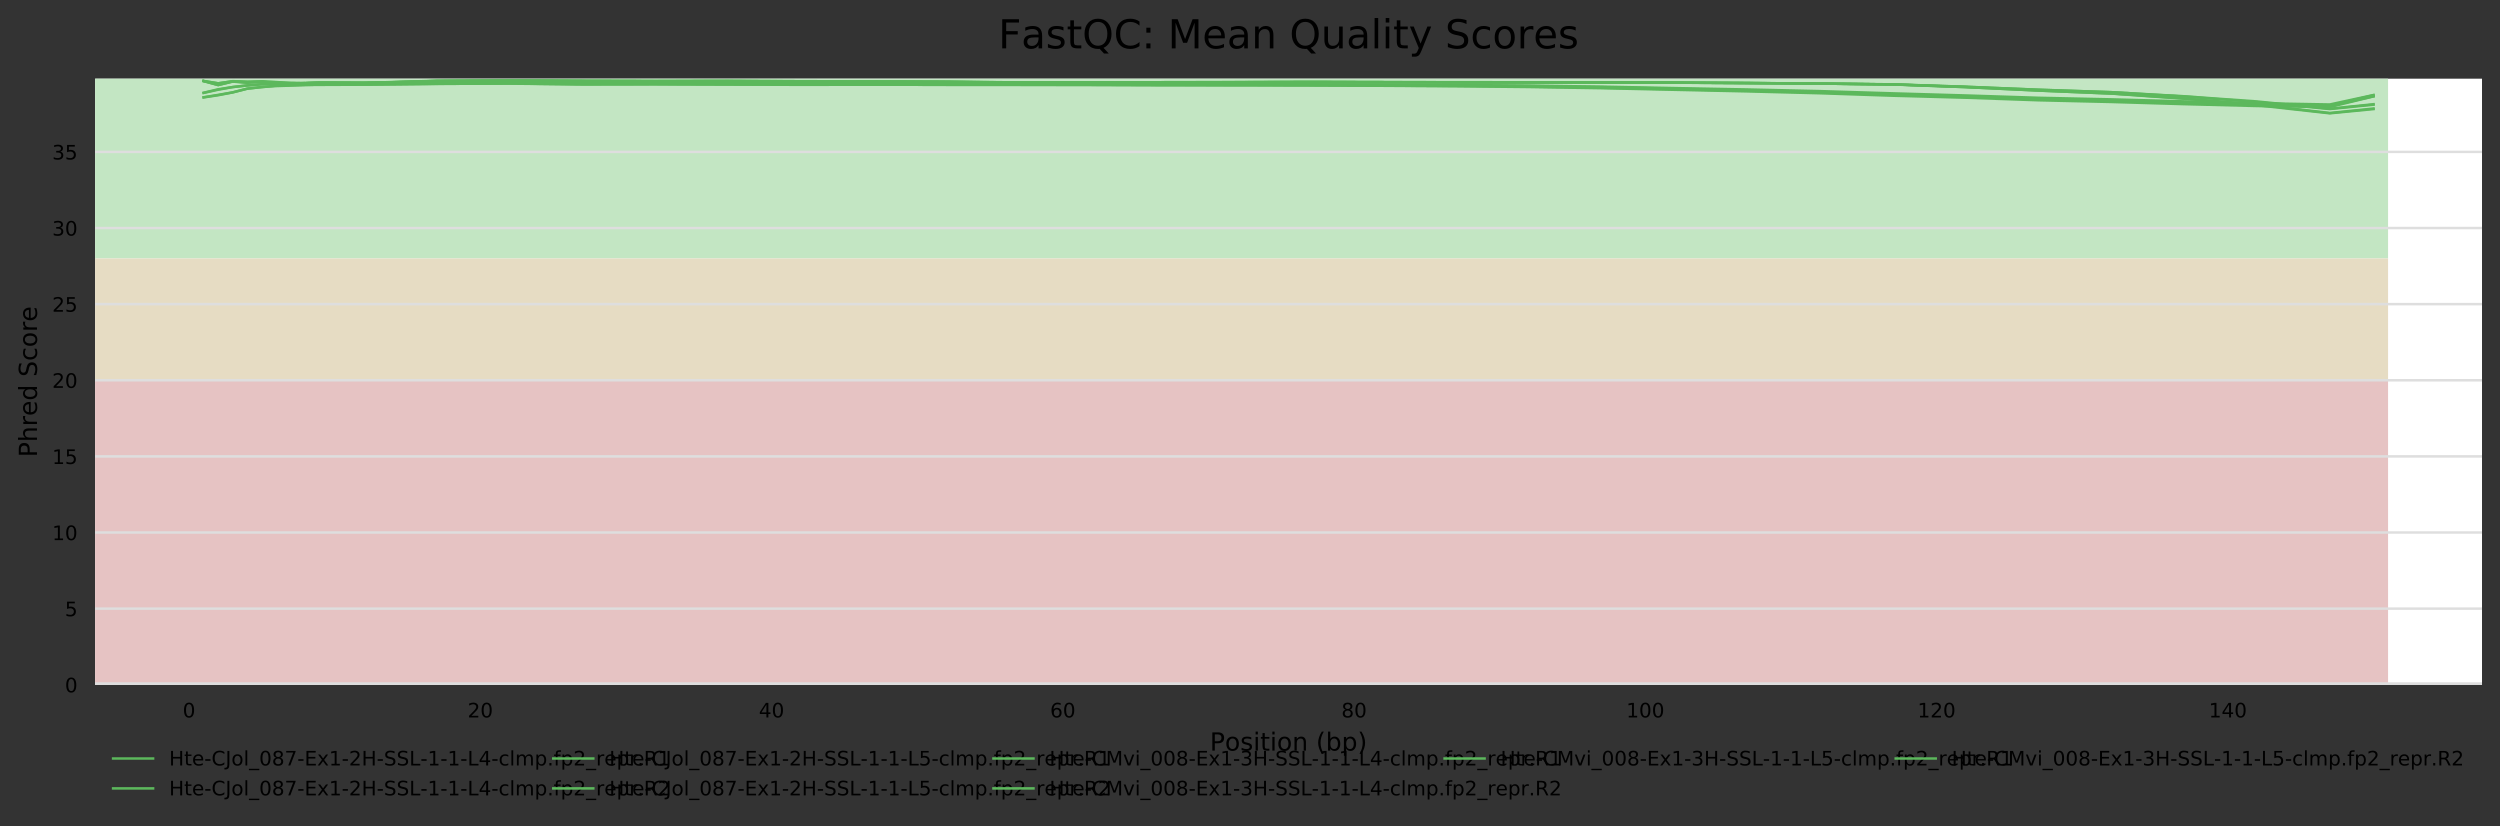 <?xml version="1.0" encoding="utf-8" standalone="no"?>
<!DOCTYPE svg PUBLIC "-//W3C//DTD SVG 1.1//EN"
  "http://www.w3.org/Graphics/SVG/1.1/DTD/svg11.dtd">
<!-- Created with matplotlib (https://matplotlib.org/) -->
<svg height="330.542pt" version="1.1" viewBox="0 0 1000.318 330.542" width="1000.318pt" xmlns="http://www.w3.org/2000/svg" xmlns:xlink="http://www.w3.org/1999/xlink">
 <rect x="0" y="0" width="1000.318" height="330.542" fill="#333333" stroke="none"/>
 <defs>
  <style type="text/css">
*{stroke-linecap:butt;stroke-linejoin:round;}
  </style>
 </defs>
 <g id="figure_1">
  <g id="axes_1">
   <g id="patch_1">
    <path d="M 38.058 273.99 
L 993.118 273.99 
L 993.118 31.483 
L 38.058 31.483 
z
" style="fill:#ffffff;"/>
   </g>
   <g id="patch_2">
    <path clip-path="url(#p7a3bfcf6a9)" d="M 38.058 103.421 
L 955.533 103.421 
L 955.533 -335.186 
L 38.058 -335.186 
z
" style="fill:#c3e6c3;"/>
   </g>
   <g id="patch_3">
    <path clip-path="url(#p7a3bfcf6a9)" d="M 38.058 152.155 
L 955.533 152.155 
L 955.533 103.421 
L 38.058 103.421 
z
" style="fill:#e6dcc3;"/>
   </g>
   <g id="patch_4">
    <path clip-path="url(#p7a3bfcf6a9)" d="M 38.058 273.99 
L 955.533 273.99 
L 955.533 152.155 
L 38.058 152.155 
z
" style="fill:#e6c3c3;"/>
   </g>
   <g id="matplotlib.axis_1">
    <g id="xtick_1">
     <g id="text_1">
      <!-- 0 -->
      <defs>
       <path d="M 31.781 66.406 
Q 24.172 66.406 20.328 58.906 
Q 16.5 51.422 16.5 36.375 
Q 16.5 21.391 20.328 13.891 
Q 24.172 6.391 31.781 6.391 
Q 39.453 6.391 43.281 13.891 
Q 47.125 21.391 47.125 36.375 
Q 47.125 51.422 43.281 58.906 
Q 39.453 66.406 31.781 66.406 
z
M 31.781 74.219 
Q 44.047 74.219 50.516 64.516 
Q 56.984 54.828 56.984 36.375 
Q 56.984 17.969 50.516 8.266 
Q 44.047 -1.422 31.781 -1.422 
Q 19.531 -1.422 13.062 8.266 
Q 6.594 17.969 6.594 36.375 
Q 6.594 54.828 13.062 64.516 
Q 19.531 74.219 31.781 74.219 
z
" id="DejaVuSans-48"/>
      </defs>
      <g transform="translate(73.098 287.069)scale(0.08 -0.08)">
       <use xlink:href="#DejaVuSans-48"/>
      </g>
     </g>
    </g>
    <g id="xtick_2">
     <g id="text_2">
      <!-- 20 -->
      <defs>
       <path d="M 19.188 8.297 
L 53.609 8.297 
L 53.609 0 
L 7.328 0 
L 7.328 8.297 
Q 12.938 14.109 22.625 23.891 
Q 32.328 33.688 34.812 36.531 
Q 39.547 41.844 41.422 45.531 
Q 43.312 49.219 43.312 52.781 
Q 43.312 58.594 39.234 62.25 
Q 35.156 65.922 28.609 65.922 
Q 23.969 65.922 18.812 64.312 
Q 13.672 62.703 7.812 59.422 
L 7.812 69.391 
Q 13.766 71.781 18.938 73 
Q 24.125 74.219 28.422 74.219 
Q 39.75 74.219 46.484 68.547 
Q 53.219 62.891 53.219 53.422 
Q 53.219 48.922 51.531 44.891 
Q 49.859 40.875 45.406 35.406 
Q 44.188 33.984 37.641 27.219 
Q 31.109 20.453 19.188 8.297 
z
" id="DejaVuSans-50"/>
      </defs>
      <g transform="translate(187.095 287.069)scale(0.08 -0.08)">
       <use xlink:href="#DejaVuSans-50"/>
       <use x="63.623" xlink:href="#DejaVuSans-48"/>
      </g>
     </g>
    </g>
    <g id="xtick_3">
     <g id="text_3">
      <!-- 40 -->
      <defs>
       <path d="M 37.797 64.312 
L 12.891 25.391 
L 37.797 25.391 
z
M 35.203 72.906 
L 47.609 72.906 
L 47.609 25.391 
L 58.016 25.391 
L 58.016 17.188 
L 47.609 17.188 
L 47.609 0 
L 37.797 0 
L 37.797 17.188 
L 4.891 17.188 
L 4.891 26.703 
z
" id="DejaVuSans-52"/>
      </defs>
      <g transform="translate(303.636 287.069)scale(0.08 -0.08)">
       <use xlink:href="#DejaVuSans-52"/>
       <use x="63.623" xlink:href="#DejaVuSans-48"/>
      </g>
     </g>
    </g>
    <g id="xtick_4">
     <g id="text_4">
      <!-- 60 -->
      <defs>
       <path d="M 33.016 40.375 
Q 26.375 40.375 22.484 35.828 
Q 18.609 31.297 18.609 23.391 
Q 18.609 15.531 22.484 10.953 
Q 26.375 6.391 33.016 6.391 
Q 39.656 6.391 43.531 10.953 
Q 47.406 15.531 47.406 23.391 
Q 47.406 31.297 43.531 35.828 
Q 39.656 40.375 33.016 40.375 
z
M 52.594 71.297 
L 52.594 62.312 
Q 48.875 64.062 45.094 64.984 
Q 41.312 65.922 37.594 65.922 
Q 27.828 65.922 22.672 59.328 
Q 17.531 52.734 16.797 39.406 
Q 19.672 43.656 24.016 45.922 
Q 28.375 48.188 33.594 48.188 
Q 44.578 48.188 50.953 41.516 
Q 57.328 34.859 57.328 23.391 
Q 57.328 12.156 50.688 5.359 
Q 44.047 -1.422 33.016 -1.422 
Q 20.359 -1.422 13.672 8.266 
Q 6.984 17.969 6.984 36.375 
Q 6.984 53.656 15.188 63.938 
Q 23.391 74.219 37.203 74.219 
Q 40.922 74.219 44.703 73.484 
Q 48.484 72.75 52.594 71.297 
z
" id="DejaVuSans-54"/>
      </defs>
      <g transform="translate(420.178 287.069)scale(0.08 -0.08)">
       <use xlink:href="#DejaVuSans-54"/>
       <use x="63.623" xlink:href="#DejaVuSans-48"/>
      </g>
     </g>
    </g>
    <g id="xtick_5">
     <g id="text_5">
      <!-- 80 -->
      <defs>
       <path d="M 31.781 34.625 
Q 24.75 34.625 20.719 30.859 
Q 16.703 27.094 16.703 20.516 
Q 16.703 13.922 20.719 10.156 
Q 24.75 6.391 31.781 6.391 
Q 38.812 6.391 42.859 10.172 
Q 46.922 13.969 46.922 20.516 
Q 46.922 27.094 42.891 30.859 
Q 38.875 34.625 31.781 34.625 
z
M 21.922 38.812 
Q 15.578 40.375 12.031 44.719 
Q 8.5 49.078 8.5 55.328 
Q 8.5 64.062 14.719 69.141 
Q 20.953 74.219 31.781 74.219 
Q 42.672 74.219 48.875 69.141 
Q 55.078 64.062 55.078 55.328 
Q 55.078 49.078 51.531 44.719 
Q 48 40.375 41.703 38.812 
Q 48.828 37.156 52.797 32.312 
Q 56.781 27.484 56.781 20.516 
Q 56.781 9.906 50.312 4.234 
Q 43.844 -1.422 31.781 -1.422 
Q 19.734 -1.422 13.25 4.234 
Q 6.781 9.906 6.781 20.516 
Q 6.781 27.484 10.781 32.312 
Q 14.797 37.156 21.922 38.812 
z
M 18.312 54.391 
Q 18.312 48.734 21.844 45.562 
Q 25.391 42.391 31.781 42.391 
Q 38.141 42.391 41.719 45.562 
Q 45.312 48.734 45.312 54.391 
Q 45.312 60.062 41.719 63.234 
Q 38.141 66.406 31.781 66.406 
Q 25.391 66.406 21.844 63.234 
Q 18.312 60.062 18.312 54.391 
z
" id="DejaVuSans-56"/>
      </defs>
      <g transform="translate(536.72 287.069)scale(0.08 -0.08)">
       <use xlink:href="#DejaVuSans-56"/>
       <use x="63.623" xlink:href="#DejaVuSans-48"/>
      </g>
     </g>
    </g>
    <g id="xtick_6">
     <g id="text_6">
      <!-- 100 -->
      <defs>
       <path d="M 12.406 8.297 
L 28.516 8.297 
L 28.516 63.922 
L 10.984 60.406 
L 10.984 69.391 
L 28.422 72.906 
L 38.281 72.906 
L 38.281 8.297 
L 54.391 8.297 
L 54.391 0 
L 12.406 0 
z
" id="DejaVuSans-49"/>
      </defs>
      <g transform="translate(650.717 287.069)scale(0.08 -0.08)">
       <use xlink:href="#DejaVuSans-49"/>
       <use x="63.623" xlink:href="#DejaVuSans-48"/>
       <use x="127.246" xlink:href="#DejaVuSans-48"/>
      </g>
     </g>
    </g>
    <g id="xtick_7">
     <g id="text_7">
      <!-- 120 -->
      <g transform="translate(767.259 287.069)scale(0.08 -0.08)">
       <use xlink:href="#DejaVuSans-49"/>
       <use x="63.623" xlink:href="#DejaVuSans-50"/>
       <use x="127.246" xlink:href="#DejaVuSans-48"/>
      </g>
     </g>
    </g>
    <g id="xtick_8">
     <g id="text_8">
      <!-- 140 -->
      <g transform="translate(883.8 287.069)scale(0.08 -0.08)">
       <use xlink:href="#DejaVuSans-49"/>
       <use x="63.623" xlink:href="#DejaVuSans-52"/>
       <use x="127.246" xlink:href="#DejaVuSans-48"/>
      </g>
     </g>
    </g>
    <g id="text_9">
     <!-- Position (bp) -->
     <defs>
      <path d="M 19.672 64.797 
L 19.672 37.406 
L 32.078 37.406 
Q 38.969 37.406 42.719 40.969 
Q 46.484 44.531 46.484 51.125 
Q 46.484 57.672 42.719 61.234 
Q 38.969 64.797 32.078 64.797 
z
M 9.812 72.906 
L 32.078 72.906 
Q 44.344 72.906 50.609 67.359 
Q 56.891 61.812 56.891 51.125 
Q 56.891 40.328 50.609 34.812 
Q 44.344 29.297 32.078 29.297 
L 19.672 29.297 
L 19.672 0 
L 9.812 0 
z
" id="DejaVuSans-80"/>
      <path d="M 30.609 48.391 
Q 23.391 48.391 19.188 42.75 
Q 14.984 37.109 14.984 27.297 
Q 14.984 17.484 19.156 11.844 
Q 23.344 6.203 30.609 6.203 
Q 37.797 6.203 41.984 11.859 
Q 46.188 17.531 46.188 27.297 
Q 46.188 37.016 41.984 42.703 
Q 37.797 48.391 30.609 48.391 
z
M 30.609 56 
Q 42.328 56 49.016 48.375 
Q 55.719 40.766 55.719 27.297 
Q 55.719 13.875 49.016 6.219 
Q 42.328 -1.422 30.609 -1.422 
Q 18.844 -1.422 12.172 6.219 
Q 5.516 13.875 5.516 27.297 
Q 5.516 40.766 12.172 48.375 
Q 18.844 56 30.609 56 
z
" id="DejaVuSans-111"/>
      <path d="M 44.281 53.078 
L 44.281 44.578 
Q 40.484 46.531 36.375 47.5 
Q 32.281 48.484 27.875 48.484 
Q 21.188 48.484 17.844 46.438 
Q 14.5 44.391 14.5 40.281 
Q 14.5 37.156 16.891 35.375 
Q 19.281 33.594 26.516 31.984 
L 29.594 31.297 
Q 39.156 29.25 43.188 25.516 
Q 47.219 21.781 47.219 15.094 
Q 47.219 7.469 41.188 3.016 
Q 35.156 -1.422 24.609 -1.422 
Q 20.219 -1.422 15.453 -0.562 
Q 10.688 0.297 5.422 2 
L 5.422 11.281 
Q 10.406 8.688 15.234 7.391 
Q 20.062 6.109 24.812 6.109 
Q 31.156 6.109 34.562 8.281 
Q 37.984 10.453 37.984 14.406 
Q 37.984 18.062 35.516 20.016 
Q 33.062 21.969 24.703 23.781 
L 21.578 24.516 
Q 13.234 26.266 9.516 29.906 
Q 5.812 33.547 5.812 39.891 
Q 5.812 47.609 11.281 51.797 
Q 16.75 56 26.812 56 
Q 31.781 56 36.172 55.266 
Q 40.578 54.547 44.281 53.078 
z
" id="DejaVuSans-115"/>
      <path d="M 9.422 54.688 
L 18.406 54.688 
L 18.406 0 
L 9.422 0 
z
M 9.422 75.984 
L 18.406 75.984 
L 18.406 64.594 
L 9.422 64.594 
z
" id="DejaVuSans-105"/>
      <path d="M 18.312 70.219 
L 18.312 54.688 
L 36.812 54.688 
L 36.812 47.703 
L 18.312 47.703 
L 18.312 18.016 
Q 18.312 11.328 20.141 9.422 
Q 21.969 7.516 27.594 7.516 
L 36.812 7.516 
L 36.812 0 
L 27.594 0 
Q 17.188 0 13.234 3.875 
Q 9.281 7.766 9.281 18.016 
L 9.281 47.703 
L 2.688 47.703 
L 2.688 54.688 
L 9.281 54.688 
L 9.281 70.219 
z
" id="DejaVuSans-116"/>
      <path d="M 54.891 33.016 
L 54.891 0 
L 45.906 0 
L 45.906 32.719 
Q 45.906 40.484 42.875 44.328 
Q 39.844 48.188 33.797 48.188 
Q 26.516 48.188 22.312 43.547 
Q 18.109 38.922 18.109 30.906 
L 18.109 0 
L 9.078 0 
L 9.078 54.688 
L 18.109 54.688 
L 18.109 46.188 
Q 21.344 51.125 25.703 53.562 
Q 30.078 56 35.797 56 
Q 45.219 56 50.047 50.172 
Q 54.891 44.344 54.891 33.016 
z
" id="DejaVuSans-110"/>
      <path id="DejaVuSans-32"/>
      <path d="M 31 75.875 
Q 24.469 64.656 21.281 53.656 
Q 18.109 42.672 18.109 31.391 
Q 18.109 20.125 21.312 9.062 
Q 24.516 -2 31 -13.188 
L 23.188 -13.188 
Q 15.875 -1.703 12.234 9.375 
Q 8.594 20.453 8.594 31.391 
Q 8.594 42.281 12.203 53.312 
Q 15.828 64.359 23.188 75.875 
z
" id="DejaVuSans-40"/>
      <path d="M 48.688 27.297 
Q 48.688 37.203 44.609 42.844 
Q 40.531 48.484 33.406 48.484 
Q 26.266 48.484 22.188 42.844 
Q 18.109 37.203 18.109 27.297 
Q 18.109 17.391 22.188 11.75 
Q 26.266 6.109 33.406 6.109 
Q 40.531 6.109 44.609 11.75 
Q 48.688 17.391 48.688 27.297 
z
M 18.109 46.391 
Q 20.953 51.266 25.266 53.625 
Q 29.594 56 35.594 56 
Q 45.562 56 51.781 48.094 
Q 58.016 40.188 58.016 27.297 
Q 58.016 14.406 51.781 6.484 
Q 45.562 -1.422 35.594 -1.422 
Q 29.594 -1.422 25.266 0.953 
Q 20.953 3.328 18.109 8.203 
L 18.109 0 
L 9.078 0 
L 9.078 75.984 
L 18.109 75.984 
z
" id="DejaVuSans-98"/>
      <path d="M 18.109 8.203 
L 18.109 -20.797 
L 9.078 -20.797 
L 9.078 54.688 
L 18.109 54.688 
L 18.109 46.391 
Q 20.953 51.266 25.266 53.625 
Q 29.594 56 35.594 56 
Q 45.562 56 51.781 48.094 
Q 58.016 40.188 58.016 27.297 
Q 58.016 14.406 51.781 6.484 
Q 45.562 -1.422 35.594 -1.422 
Q 29.594 -1.422 25.266 0.953 
Q 20.953 3.328 18.109 8.203 
z
M 48.688 27.297 
Q 48.688 37.203 44.609 42.844 
Q 40.531 48.484 33.406 48.484 
Q 26.266 48.484 22.188 42.844 
Q 18.109 37.203 18.109 27.297 
Q 18.109 17.391 22.188 11.75 
Q 26.266 6.109 33.406 6.109 
Q 40.531 6.109 44.609 11.75 
Q 48.688 17.391 48.688 27.297 
z
" id="DejaVuSans-112"/>
      <path d="M 8.016 75.875 
L 15.828 75.875 
Q 23.141 64.359 26.781 53.312 
Q 30.422 42.281 30.422 31.391 
Q 30.422 20.453 26.781 9.375 
Q 23.141 -1.703 15.828 -13.188 
L 8.016 -13.188 
Q 14.5 -2 17.703 9.062 
Q 20.906 20.125 20.906 31.391 
Q 20.906 42.672 17.703 53.656 
Q 14.5 64.656 8.016 75.875 
z
" id="DejaVuSans-41"/>
     </defs>
     <g transform="translate(484.106 300.331)scale(0.1 -0.1)">
      <use xlink:href="#DejaVuSans-80"/>
      <use x="60.256" xlink:href="#DejaVuSans-111"/>
      <use x="121.438" xlink:href="#DejaVuSans-115"/>
      <use x="173.537" xlink:href="#DejaVuSans-105"/>
      <use x="201.32" xlink:href="#DejaVuSans-116"/>
      <use x="240.529" xlink:href="#DejaVuSans-105"/>
      <use x="268.312" xlink:href="#DejaVuSans-111"/>
      <use x="329.494" xlink:href="#DejaVuSans-110"/>
      <use x="392.873" xlink:href="#DejaVuSans-32"/>
      <use x="424.66" xlink:href="#DejaVuSans-40"/>
      <use x="463.674" xlink:href="#DejaVuSans-98"/>
      <use x="527.15" xlink:href="#DejaVuSans-112"/>
      <use x="590.627" xlink:href="#DejaVuSans-41"/>
     </g>
    </g>
   </g>
   <g id="matplotlib.axis_2">
    <g id="ytick_1">
     <g id="line2d_1">
      <path clip-path="url(#p7a3bfcf6a9)" d="M 38.058 273.99 
L 993.118 273.99 
" style="fill:none;stroke:#dedede;stroke-linecap:square;"/>
     </g>
     <g id="text_10">
      <!-- 0 -->
      <g transform="translate(25.968 277.029)scale(0.08 -0.08)">
       <use xlink:href="#DejaVuSans-48"/>
      </g>
     </g>
    </g>
    <g id="ytick_2">
     <g id="line2d_2">
      <path clip-path="url(#p7a3bfcf6a9)" d="M 38.058 243.531 
L 993.118 243.531 
" style="fill:none;stroke:#dedede;stroke-linecap:square;"/>
     </g>
     <g id="text_11">
      <!-- 5 -->
      <defs>
       <path d="M 10.797 72.906 
L 49.516 72.906 
L 49.516 64.594 
L 19.828 64.594 
L 19.828 46.734 
Q 21.969 47.469 24.109 47.828 
Q 26.266 48.188 28.422 48.188 
Q 40.625 48.188 47.75 41.5 
Q 54.891 34.812 54.891 23.391 
Q 54.891 11.625 47.562 5.094 
Q 40.234 -1.422 26.906 -1.422 
Q 22.312 -1.422 17.547 -0.641 
Q 12.797 0.141 7.719 1.703 
L 7.719 11.625 
Q 12.109 9.234 16.797 8.062 
Q 21.484 6.891 26.703 6.891 
Q 35.156 6.891 40.078 11.328 
Q 45.016 15.766 45.016 23.391 
Q 45.016 31 40.078 35.438 
Q 35.156 39.891 26.703 39.891 
Q 22.75 39.891 18.812 39.016 
Q 14.891 38.141 10.797 36.281 
z
" id="DejaVuSans-53"/>
      </defs>
      <g transform="translate(25.968 246.571)scale(0.08 -0.08)">
       <use xlink:href="#DejaVuSans-53"/>
      </g>
     </g>
    </g>
    <g id="ytick_3">
     <g id="line2d_3">
      <path clip-path="url(#p7a3bfcf6a9)" d="M 38.058 213.072 
L 993.118 213.072 
" style="fill:none;stroke:#dedede;stroke-linecap:square;"/>
     </g>
     <g id="text_12">
      <!-- 10 -->
      <g transform="translate(20.878 216.112)scale(0.08 -0.08)">
       <use xlink:href="#DejaVuSans-49"/>
       <use x="63.623" xlink:href="#DejaVuSans-48"/>
      </g>
     </g>
    </g>
    <g id="ytick_4">
     <g id="line2d_4">
      <path clip-path="url(#p7a3bfcf6a9)" d="M 38.058 182.614 
L 993.118 182.614 
" style="fill:none;stroke:#dedede;stroke-linecap:square;"/>
     </g>
     <g id="text_13">
      <!-- 15 -->
      <g transform="translate(20.878 185.653)scale(0.08 -0.08)">
       <use xlink:href="#DejaVuSans-49"/>
       <use x="63.623" xlink:href="#DejaVuSans-53"/>
      </g>
     </g>
    </g>
    <g id="ytick_5">
     <g id="line2d_5">
      <path clip-path="url(#p7a3bfcf6a9)" d="M 38.058 152.155 
L 993.118 152.155 
" style="fill:none;stroke:#dedede;stroke-linecap:square;"/>
     </g>
     <g id="text_14">
      <!-- 20 -->
      <g transform="translate(20.878 155.194)scale(0.08 -0.08)">
       <use xlink:href="#DejaVuSans-50"/>
       <use x="63.623" xlink:href="#DejaVuSans-48"/>
      </g>
     </g>
    </g>
    <g id="ytick_6">
     <g id="line2d_6">
      <path clip-path="url(#p7a3bfcf6a9)" d="M 38.058 121.696 
L 993.118 121.696 
" style="fill:none;stroke:#dedede;stroke-linecap:square;"/>
     </g>
     <g id="text_15">
      <!-- 25 -->
      <g transform="translate(20.878 124.735)scale(0.08 -0.08)">
       <use xlink:href="#DejaVuSans-50"/>
       <use x="63.623" xlink:href="#DejaVuSans-53"/>
      </g>
     </g>
    </g>
    <g id="ytick_7">
     <g id="line2d_7">
      <path clip-path="url(#p7a3bfcf6a9)" d="M 38.058 91.237 
L 993.118 91.237 
" style="fill:none;stroke:#dedede;stroke-linecap:square;"/>
     </g>
     <g id="text_16">
      <!-- 30 -->
      <defs>
       <path d="M 40.578 39.312 
Q 47.656 37.797 51.625 33 
Q 55.609 28.219 55.609 21.188 
Q 55.609 10.406 48.188 4.484 
Q 40.766 -1.422 27.094 -1.422 
Q 22.516 -1.422 17.656 -0.516 
Q 12.797 0.391 7.625 2.203 
L 7.625 11.719 
Q 11.719 9.328 16.594 8.109 
Q 21.484 6.891 26.812 6.891 
Q 36.078 6.891 40.938 10.547 
Q 45.797 14.203 45.797 21.188 
Q 45.797 27.641 41.281 31.266 
Q 36.766 34.906 28.719 34.906 
L 20.219 34.906 
L 20.219 43.016 
L 29.109 43.016 
Q 36.375 43.016 40.234 45.922 
Q 44.094 48.828 44.094 54.297 
Q 44.094 59.906 40.109 62.906 
Q 36.141 65.922 28.719 65.922 
Q 24.656 65.922 20.016 65.031 
Q 15.375 64.156 9.812 62.312 
L 9.812 71.094 
Q 15.438 72.656 20.344 73.438 
Q 25.25 74.219 29.594 74.219 
Q 40.828 74.219 47.359 69.109 
Q 53.906 64.016 53.906 55.328 
Q 53.906 49.266 50.438 45.094 
Q 46.969 40.922 40.578 39.312 
z
" id="DejaVuSans-51"/>
      </defs>
      <g transform="translate(20.878 94.276)scale(0.08 -0.08)">
       <use xlink:href="#DejaVuSans-51"/>
       <use x="63.623" xlink:href="#DejaVuSans-48"/>
      </g>
     </g>
    </g>
    <g id="ytick_8">
     <g id="line2d_8">
      <path clip-path="url(#p7a3bfcf6a9)" d="M 38.058 60.778 
L 993.118 60.778 
" style="fill:none;stroke:#dedede;stroke-linecap:square;"/>
     </g>
     <g id="text_17">
      <!-- 35 -->
      <g transform="translate(20.878 63.818)scale(0.08 -0.08)">
       <use xlink:href="#DejaVuSans-51"/>
       <use x="63.623" xlink:href="#DejaVuSans-53"/>
      </g>
     </g>
    </g>
    <g id="text_18">
     <!-- Phred Score -->
     <defs>
      <path d="M 54.891 33.016 
L 54.891 0 
L 45.906 0 
L 45.906 32.719 
Q 45.906 40.484 42.875 44.328 
Q 39.844 48.188 33.797 48.188 
Q 26.516 48.188 22.312 43.547 
Q 18.109 38.922 18.109 30.906 
L 18.109 0 
L 9.078 0 
L 9.078 75.984 
L 18.109 75.984 
L 18.109 46.188 
Q 21.344 51.125 25.703 53.562 
Q 30.078 56 35.797 56 
Q 45.219 56 50.047 50.172 
Q 54.891 44.344 54.891 33.016 
z
" id="DejaVuSans-104"/>
      <path d="M 41.109 46.297 
Q 39.594 47.172 37.812 47.578 
Q 36.031 48 33.891 48 
Q 26.266 48 22.188 43.047 
Q 18.109 38.094 18.109 28.812 
L 18.109 0 
L 9.078 0 
L 9.078 54.688 
L 18.109 54.688 
L 18.109 46.188 
Q 20.953 51.172 25.484 53.578 
Q 30.031 56 36.531 56 
Q 37.453 56 38.578 55.875 
Q 39.703 55.766 41.062 55.516 
z
" id="DejaVuSans-114"/>
      <path d="M 56.203 29.594 
L 56.203 25.203 
L 14.891 25.203 
Q 15.484 15.922 20.484 11.062 
Q 25.484 6.203 34.422 6.203 
Q 39.594 6.203 44.453 7.469 
Q 49.312 8.734 54.109 11.281 
L 54.109 2.781 
Q 49.266 0.734 44.188 -0.344 
Q 39.109 -1.422 33.891 -1.422 
Q 20.797 -1.422 13.156 6.188 
Q 5.516 13.812 5.516 26.812 
Q 5.516 40.234 12.766 48.109 
Q 20.016 56 32.328 56 
Q 43.359 56 49.781 48.891 
Q 56.203 41.797 56.203 29.594 
z
M 47.219 32.234 
Q 47.125 39.594 43.094 43.984 
Q 39.062 48.391 32.422 48.391 
Q 24.906 48.391 20.391 44.141 
Q 15.875 39.891 15.188 32.172 
z
" id="DejaVuSans-101"/>
      <path d="M 45.406 46.391 
L 45.406 75.984 
L 54.391 75.984 
L 54.391 0 
L 45.406 0 
L 45.406 8.203 
Q 42.578 3.328 38.25 0.953 
Q 33.938 -1.422 27.875 -1.422 
Q 17.969 -1.422 11.734 6.484 
Q 5.516 14.406 5.516 27.297 
Q 5.516 40.188 11.734 48.094 
Q 17.969 56 27.875 56 
Q 33.938 56 38.25 53.625 
Q 42.578 51.266 45.406 46.391 
z
M 14.797 27.297 
Q 14.797 17.391 18.875 11.75 
Q 22.953 6.109 30.078 6.109 
Q 37.203 6.109 41.297 11.75 
Q 45.406 17.391 45.406 27.297 
Q 45.406 37.203 41.297 42.844 
Q 37.203 48.484 30.078 48.484 
Q 22.953 48.484 18.875 42.844 
Q 14.797 37.203 14.797 27.297 
z
" id="DejaVuSans-100"/>
      <path d="M 53.516 70.516 
L 53.516 60.891 
Q 47.906 63.578 42.922 64.891 
Q 37.938 66.219 33.297 66.219 
Q 25.25 66.219 20.875 63.094 
Q 16.5 59.969 16.5 54.203 
Q 16.5 49.359 19.406 46.891 
Q 22.312 44.438 30.422 42.922 
L 36.375 41.703 
Q 47.406 39.594 52.656 34.297 
Q 57.906 29 57.906 20.125 
Q 57.906 9.516 50.797 4.047 
Q 43.703 -1.422 29.984 -1.422 
Q 24.812 -1.422 18.969 -0.25 
Q 13.141 0.922 6.891 3.219 
L 6.891 13.375 
Q 12.891 10.016 18.656 8.297 
Q 24.422 6.594 29.984 6.594 
Q 38.422 6.594 43.016 9.906 
Q 47.609 13.234 47.609 19.391 
Q 47.609 24.75 44.312 27.781 
Q 41.016 30.812 33.5 32.328 
L 27.484 33.5 
Q 16.453 35.688 11.516 40.375 
Q 6.594 45.062 6.594 53.422 
Q 6.594 63.094 13.406 68.656 
Q 20.219 74.219 32.172 74.219 
Q 37.312 74.219 42.625 73.281 
Q 47.953 72.359 53.516 70.516 
z
" id="DejaVuSans-83"/>
      <path d="M 48.781 52.594 
L 48.781 44.188 
Q 44.969 46.297 41.141 47.344 
Q 37.312 48.391 33.406 48.391 
Q 24.656 48.391 19.812 42.844 
Q 14.984 37.312 14.984 27.297 
Q 14.984 17.281 19.812 11.734 
Q 24.656 6.203 33.406 6.203 
Q 37.312 6.203 41.141 7.25 
Q 44.969 8.297 48.781 10.406 
L 48.781 2.094 
Q 45.016 0.344 40.984 -0.531 
Q 36.969 -1.422 32.422 -1.422 
Q 20.062 -1.422 12.781 6.344 
Q 5.516 14.109 5.516 27.297 
Q 5.516 40.672 12.859 48.328 
Q 20.219 56 33.016 56 
Q 37.156 56 41.109 55.141 
Q 45.062 54.297 48.781 52.594 
z
" id="DejaVuSans-99"/>
     </defs>
     <g transform="translate(14.798 182.927)rotate(-90)scale(0.1 -0.1)">
      <use xlink:href="#DejaVuSans-80"/>
      <use x="60.303" xlink:href="#DejaVuSans-104"/>
      <use x="123.682" xlink:href="#DejaVuSans-114"/>
      <use x="164.764" xlink:href="#DejaVuSans-101"/>
      <use x="226.287" xlink:href="#DejaVuSans-100"/>
      <use x="289.764" xlink:href="#DejaVuSans-32"/>
      <use x="321.551" xlink:href="#DejaVuSans-83"/>
      <use x="385.027" xlink:href="#DejaVuSans-99"/>
      <use x="440.008" xlink:href="#DejaVuSans-111"/>
      <use x="501.189" xlink:href="#DejaVuSans-114"/>
      <use x="542.271" xlink:href="#DejaVuSans-101"/>
     </g>
    </g>
   </g>
   <g id="line2d_9">
    <path clip-path="url(#p7a3bfcf6a9)" d="M 81.47 32.462 
L 87.297 34.052 
L 93.124 32.585 
L 98.951 32.995 
L 104.778 32.553 
L 110.605 32.822 
L 116.432 33.231 
L 122.26 33.3 
L 128.087 33.145 
L 145.568 33.221 
L 174.703 32.389 
L 203.839 32.229 
L 232.974 32.387 
L 262.11 32.5 
L 291.245 32.442 
L 320.381 32.614 
L 349.516 32.622 
L 378.652 32.767 
L 407.787 33.048 
L 436.922 33.01 
L 466.058 32.891 
L 495.193 32.842 
L 524.329 32.775 
L 553.464 32.844 
L 582.6 32.881 
L 611.735 32.913 
L 640.871 32.948 
L 670.006 33.036 
L 699.141 33.209 
L 728.277 33.435 
L 757.412 33.741 
L 786.548 34.702 
L 815.683 35.886 
L 844.819 36.884 
L 873.954 38.61 
L 903.09 40.851 
L 932.225 43.631 
L 949.706 41.889 
" style="fill:none;stroke:#5cb85c;stroke-linecap:square;"/>
   </g>
   <g id="line2d_10">
    <path clip-path="url(#p7a3bfcf6a9)" d="M 81.47 38.914 
L 87.297 37.964 
L 93.124 36.949 
L 98.951 35.462 
L 104.778 34.853 
L 110.605 34.249 
L 116.432 34.123 
L 122.26 33.999 
L 128.087 33.857 
L 145.568 33.871 
L 174.703 33.568 
L 203.839 33.402 
L 232.974 33.771 
L 262.11 33.724 
L 291.245 33.806 
L 320.381 33.879 
L 349.516 33.869 
L 378.652 33.951 
L 407.787 33.976 
L 436.922 34.031 
L 466.058 34.13 
L 495.193 34.144 
L 524.329 34.219 
L 553.464 34.324 
L 582.6 34.504 
L 611.735 34.818 
L 640.871 35.287 
L 670.006 35.93 
L 699.141 36.567 
L 728.277 37.315 
L 757.412 38.302 
L 786.548 39.1 
L 815.683 40.126 
L 844.819 40.803 
L 873.954 41.674 
L 903.09 42.421 
L 932.225 42.824 
L 949.706 38.575 
" style="fill:none;stroke:#5cb85c;stroke-linecap:square;"/>
   </g>
   <g id="line2d_11">
    <path clip-path="url(#p7a3bfcf6a9)" d="M 81.47 32.427 
L 87.297 34.02 
L 93.124 32.646 
L 98.951 33.134 
L 104.778 32.693 
L 110.605 32.922 
L 116.432 33.22 
L 122.26 33.3 
L 128.087 33.19 
L 145.568 33.291 
L 174.703 32.482 
L 203.839 32.319 
L 232.974 32.484 
L 262.11 32.596 
L 291.245 32.51 
L 320.381 32.64 
L 349.516 32.708 
L 378.652 32.82 
L 407.787 33.07 
L 436.922 33.064 
L 466.058 32.964 
L 495.193 32.879 
L 524.329 32.818 
L 553.464 32.87 
L 582.6 32.975 
L 611.735 32.985 
L 640.871 33.033 
L 670.006 33.062 
L 699.141 33.235 
L 728.277 33.436 
L 757.412 33.784 
L 786.548 34.726 
L 815.683 35.922 
L 844.819 36.879 
L 873.954 38.523 
L 903.09 40.595 
L 932.225 43.496 
L 949.706 41.686 
" style="fill:none;stroke:#5cb85c;stroke-linecap:square;"/>
   </g>
   <g id="line2d_12">
    <path clip-path="url(#p7a3bfcf6a9)" d="M 81.47 38.987 
L 87.297 38.108 
L 93.124 36.98 
L 98.951 35.493 
L 104.778 34.822 
L 110.605 34.437 
L 116.432 34.241 
L 122.26 33.998 
L 128.087 33.959 
L 145.568 33.884 
L 174.703 33.553 
L 203.839 33.46 
L 232.974 33.775 
L 262.11 33.734 
L 291.245 33.835 
L 320.381 33.94 
L 349.516 33.898 
L 378.652 33.94 
L 407.787 33.947 
L 436.922 33.945 
L 466.058 34.043 
L 495.193 34.093 
L 524.329 34.13 
L 553.464 34.277 
L 582.6 34.402 
L 611.735 34.663 
L 640.871 35.109 
L 670.006 35.711 
L 699.141 36.3 
L 728.277 37.008 
L 757.412 37.915 
L 786.548 38.793 
L 815.683 39.699 
L 844.819 40.309 
L 873.954 41.079 
L 903.09 41.816 
L 932.225 42.245 
L 949.706 38.091 
" style="fill:none;stroke:#5cb85c;stroke-linecap:square;"/>
   </g>
   <g id="line2d_13">
    <path clip-path="url(#p7a3bfcf6a9)" d="M 81.47 32.422 
L 87.297 33.353 
L 93.124 32.471 
L 98.951 32.664 
L 104.778 32.578 
L 110.605 33.387 
L 116.432 33.443 
L 122.26 33.276 
L 128.087 33.077 
L 145.568 33.162 
L 174.703 32.3 
L 203.839 32.143 
L 232.974 32.284 
L 262.11 32.35 
L 291.245 32.326 
L 320.381 32.482 
L 349.516 32.548 
L 378.652 32.67 
L 407.787 32.965 
L 436.922 32.978 
L 466.058 32.897 
L 495.193 32.879 
L 524.329 32.793 
L 553.464 32.871 
L 582.6 32.915 
L 611.735 32.939 
L 640.871 32.993 
L 670.006 33.073 
L 699.141 33.226 
L 728.277 33.446 
L 757.412 33.781 
L 786.548 34.854 
L 815.683 36.231 
L 844.819 37.458 
L 873.954 39.506 
L 903.09 42.129 
L 932.225 45.343 
L 949.706 43.646 
" style="fill:none;stroke:#5cb85c;stroke-linecap:square;"/>
   </g>
   <g id="line2d_14">
    <path clip-path="url(#p7a3bfcf6a9)" d="M 81.47 37.102 
L 87.297 35.722 
L 93.124 34.814 
L 98.951 34.175 
L 104.778 33.726 
L 110.605 33.42 
L 116.432 33.239 
L 122.26 33.255 
L 128.087 33.042 
L 145.568 33.119 
L 174.703 32.959 
L 203.839 32.855 
L 232.974 33.118 
L 262.11 33.078 
L 291.245 33.169 
L 320.381 33.268 
L 349.516 33.313 
L 378.652 33.407 
L 407.787 33.461 
L 436.922 33.547 
L 466.058 33.668 
L 495.193 33.713 
L 524.329 33.813 
L 553.464 33.926 
L 582.6 34.12 
L 611.735 34.422 
L 640.871 34.863 
L 670.006 35.487 
L 699.141 36.086 
L 728.277 36.805 
L 757.412 37.772 
L 786.548 38.543 
L 815.683 39.578 
L 844.819 40.299 
L 873.954 41.238 
L 903.09 41.979 
L 932.225 42.45 
L 949.706 38.532 
" style="fill:none;stroke:#5cb85c;stroke-linecap:square;"/>
   </g>
   <g id="line2d_15">
    <path clip-path="url(#p7a3bfcf6a9)" d="M 81.47 32.383 
L 87.297 33.323 
L 93.124 32.535 
L 98.951 32.815 
L 104.778 32.734 
L 110.605 33.497 
L 116.432 33.397 
L 122.26 33.257 
L 128.087 33.162 
L 145.568 33.241 
L 174.703 32.401 
L 203.839 32.239 
L 232.974 32.387 
L 262.11 32.463 
L 291.245 32.395 
L 320.381 32.507 
L 349.516 32.635 
L 378.652 32.72 
L 407.787 32.994 
L 436.922 33.019 
L 466.058 32.971 
L 495.193 32.918 
L 524.329 32.822 
L 553.464 32.901 
L 582.6 33.012 
L 611.735 33.006 
L 640.871 33.071 
L 670.006 33.084 
L 699.141 33.251 
L 728.277 33.441 
L 757.412 33.811 
L 786.548 34.864 
L 815.683 36.247 
L 844.819 37.42 
L 873.954 39.389 
L 903.09 41.827 
L 932.225 45.206 
L 949.706 43.416 
" style="fill:none;stroke:#5cb85c;stroke-linecap:square;"/>
   </g>
   <g id="line2d_16">
    <path clip-path="url(#p7a3bfcf6a9)" d="M 81.47 37.191 
L 87.297 35.899 
L 93.124 34.847 
L 98.951 34.193 
L 104.778 33.695 
L 110.605 33.589 
L 116.432 33.345 
L 122.26 33.253 
L 128.087 33.154 
L 145.568 33.148 
L 174.703 32.943 
L 203.839 32.889 
L 232.974 33.087 
L 262.11 33.054 
L 291.245 33.177 
L 320.381 33.289 
L 349.516 33.289 
L 378.652 33.358 
L 407.787 33.407 
L 436.922 33.436 
L 466.058 33.557 
L 495.193 33.637 
L 524.329 33.705 
L 553.464 33.865 
L 582.6 33.999 
L 611.735 34.249 
L 640.871 34.668 
L 670.006 35.246 
L 699.141 35.799 
L 728.277 36.459 
L 757.412 37.351 
L 786.548 38.197 
L 815.683 39.125 
L 844.819 39.754 
L 873.954 40.557 
L 903.09 41.29 
L 932.225 41.802 
L 949.706 38.013 
" style="fill:none;stroke:#5cb85c;stroke-linecap:square;"/>
   </g>
   <g id="line2d_17">
    <path clip-path="url(#p7a3bfcf6a9)" d="M 38.058 273.99 
L 993.118 273.99 
" style="fill:none;stroke:#dedede;stroke-linecap:square;stroke-width:2;"/>
   </g>
   <g id="text_19">
    <!-- FastQC: Mean Quality Scores -->
    <defs>
     <path d="M 9.812 72.906 
L 51.703 72.906 
L 51.703 64.594 
L 19.672 64.594 
L 19.672 43.109 
L 48.578 43.109 
L 48.578 34.812 
L 19.672 34.812 
L 19.672 0 
L 9.812 0 
z
" id="DejaVuSans-70"/>
     <path d="M 34.281 27.484 
Q 23.391 27.484 19.188 25 
Q 14.984 22.516 14.984 16.5 
Q 14.984 11.719 18.141 8.906 
Q 21.297 6.109 26.703 6.109 
Q 34.188 6.109 38.703 11.406 
Q 43.219 16.703 43.219 25.484 
L 43.219 27.484 
z
M 52.203 31.203 
L 52.203 0 
L 43.219 0 
L 43.219 8.297 
Q 40.141 3.328 35.547 0.953 
Q 30.953 -1.422 24.312 -1.422 
Q 15.922 -1.422 10.953 3.297 
Q 6 8.016 6 15.922 
Q 6 25.141 12.172 29.828 
Q 18.359 34.516 30.609 34.516 
L 43.219 34.516 
L 43.219 35.406 
Q 43.219 41.609 39.141 45 
Q 35.062 48.391 27.688 48.391 
Q 23 48.391 18.547 47.266 
Q 14.109 46.141 10.016 43.891 
L 10.016 52.203 
Q 14.938 54.109 19.578 55.047 
Q 24.219 56 28.609 56 
Q 40.484 56 46.344 49.844 
Q 52.203 43.703 52.203 31.203 
z
" id="DejaVuSans-97"/>
     <path d="M 39.406 66.219 
Q 28.656 66.219 22.328 58.203 
Q 16.016 50.203 16.016 36.375 
Q 16.016 22.609 22.328 14.594 
Q 28.656 6.594 39.406 6.594 
Q 50.141 6.594 56.422 14.594 
Q 62.703 22.609 62.703 36.375 
Q 62.703 50.203 56.422 58.203 
Q 50.141 66.219 39.406 66.219 
z
M 53.219 1.312 
L 66.219 -12.891 
L 54.297 -12.891 
L 43.5 -1.219 
Q 41.891 -1.312 41.031 -1.359 
Q 40.188 -1.422 39.406 -1.422 
Q 24.031 -1.422 14.812 8.859 
Q 5.609 19.141 5.609 36.375 
Q 5.609 53.656 14.812 63.938 
Q 24.031 74.219 39.406 74.219 
Q 54.734 74.219 63.906 63.938 
Q 73.094 53.656 73.094 36.375 
Q 73.094 23.688 67.984 14.641 
Q 62.891 5.609 53.219 1.312 
z
" id="DejaVuSans-81"/>
     <path d="M 64.406 67.281 
L 64.406 56.891 
Q 59.422 61.531 53.781 63.812 
Q 48.141 66.109 41.797 66.109 
Q 29.297 66.109 22.656 58.469 
Q 16.016 50.828 16.016 36.375 
Q 16.016 21.969 22.656 14.328 
Q 29.297 6.688 41.797 6.688 
Q 48.141 6.688 53.781 8.984 
Q 59.422 11.281 64.406 15.922 
L 64.406 5.609 
Q 59.234 2.094 53.438 0.328 
Q 47.656 -1.422 41.219 -1.422 
Q 24.656 -1.422 15.125 8.703 
Q 5.609 18.844 5.609 36.375 
Q 5.609 53.953 15.125 64.078 
Q 24.656 74.219 41.219 74.219 
Q 47.75 74.219 53.531 72.484 
Q 59.328 70.75 64.406 67.281 
z
" id="DejaVuSans-67"/>
     <path d="M 11.719 12.406 
L 22.016 12.406 
L 22.016 0 
L 11.719 0 
z
M 11.719 51.703 
L 22.016 51.703 
L 22.016 39.312 
L 11.719 39.312 
z
" id="DejaVuSans-58"/>
     <path d="M 9.812 72.906 
L 24.516 72.906 
L 43.109 23.297 
L 61.812 72.906 
L 76.516 72.906 
L 76.516 0 
L 66.891 0 
L 66.891 64.016 
L 48.094 14.016 
L 38.188 14.016 
L 19.391 64.016 
L 19.391 0 
L 9.812 0 
z
" id="DejaVuSans-77"/>
     <path d="M 8.5 21.578 
L 8.5 54.688 
L 17.484 54.688 
L 17.484 21.922 
Q 17.484 14.156 20.5 10.266 
Q 23.531 6.391 29.594 6.391 
Q 36.859 6.391 41.078 11.031 
Q 45.312 15.672 45.312 23.688 
L 45.312 54.688 
L 54.297 54.688 
L 54.297 0 
L 45.312 0 
L 45.312 8.406 
Q 42.047 3.422 37.719 1 
Q 33.406 -1.422 27.688 -1.422 
Q 18.266 -1.422 13.375 4.438 
Q 8.5 10.297 8.5 21.578 
z
M 31.109 56 
z
" id="DejaVuSans-117"/>
     <path d="M 9.422 75.984 
L 18.406 75.984 
L 18.406 0 
L 9.422 0 
z
" id="DejaVuSans-108"/>
     <path d="M 32.172 -5.078 
Q 28.375 -14.844 24.75 -17.812 
Q 21.141 -20.797 15.094 -20.797 
L 7.906 -20.797 
L 7.906 -13.281 
L 13.188 -13.281 
Q 16.891 -13.281 18.938 -11.516 
Q 21 -9.766 23.484 -3.219 
L 25.094 0.875 
L 2.984 54.688 
L 12.5 54.688 
L 29.594 11.922 
L 46.688 54.688 
L 56.203 54.688 
z
" id="DejaVuSans-121"/>
    </defs>
    <g transform="translate(399.453 19.358)scale(0.16 -0.16)">
     <use xlink:href="#DejaVuSans-70"/>
     <use x="57.379" xlink:href="#DejaVuSans-97"/>
     <use x="118.658" xlink:href="#DejaVuSans-115"/>
     <use x="170.758" xlink:href="#DejaVuSans-116"/>
     <use x="209.967" xlink:href="#DejaVuSans-81"/>
     <use x="288.678" xlink:href="#DejaVuSans-67"/>
     <use x="358.502" xlink:href="#DejaVuSans-58"/>
     <use x="392.193" xlink:href="#DejaVuSans-32"/>
     <use x="423.98" xlink:href="#DejaVuSans-77"/>
     <use x="510.26" xlink:href="#DejaVuSans-101"/>
     <use x="571.783" xlink:href="#DejaVuSans-97"/>
     <use x="633.062" xlink:href="#DejaVuSans-110"/>
     <use x="696.441" xlink:href="#DejaVuSans-32"/>
     <use x="728.229" xlink:href="#DejaVuSans-81"/>
     <use x="806.939" xlink:href="#DejaVuSans-117"/>
     <use x="870.318" xlink:href="#DejaVuSans-97"/>
     <use x="931.598" xlink:href="#DejaVuSans-108"/>
     <use x="959.381" xlink:href="#DejaVuSans-105"/>
     <use x="987.164" xlink:href="#DejaVuSans-116"/>
     <use x="1026.373" xlink:href="#DejaVuSans-121"/>
     <use x="1085.553" xlink:href="#DejaVuSans-32"/>
     <use x="1117.34" xlink:href="#DejaVuSans-83"/>
     <use x="1180.816" xlink:href="#DejaVuSans-99"/>
     <use x="1235.797" xlink:href="#DejaVuSans-111"/>
     <use x="1296.979" xlink:href="#DejaVuSans-114"/>
     <use x="1338.061" xlink:href="#DejaVuSans-101"/>
     <use x="1399.584" xlink:href="#DejaVuSans-115"/>
    </g>
   </g>
   <g id="legend_1">
    <g id="line2d_18">
     <path d="M 45.258 303.49 
L 61.258 303.49 
" style="fill:none;stroke:#5cb85c;stroke-linecap:square;"/>
    </g>
    <g id="line2d_19"/>
    <g id="text_20">
     <!-- Hte-CJol_087-Ex1-2H-SSL-1-1-L4-clmp.fp2_repr.R1 -->
     <defs>
      <path d="M 9.812 72.906 
L 19.672 72.906 
L 19.672 43.016 
L 55.516 43.016 
L 55.516 72.906 
L 65.375 72.906 
L 65.375 0 
L 55.516 0 
L 55.516 34.719 
L 19.672 34.719 
L 19.672 0 
L 9.812 0 
z
" id="DejaVuSans-72"/>
      <path d="M 4.891 31.391 
L 31.203 31.391 
L 31.203 23.391 
L 4.891 23.391 
z
" id="DejaVuSans-45"/>
      <path d="M 9.812 72.906 
L 19.672 72.906 
L 19.672 5.078 
Q 19.672 -8.109 14.672 -14.062 
Q 9.672 -20.016 -1.422 -20.016 
L -5.172 -20.016 
L -5.172 -11.719 
L -2.094 -11.719 
Q 4.438 -11.719 7.125 -8.047 
Q 9.812 -4.391 9.812 5.078 
z
" id="DejaVuSans-74"/>
      <path d="M 50.984 -16.609 
L 50.984 -23.578 
L -0.984 -23.578 
L -0.984 -16.609 
z
" id="DejaVuSans-95"/>
      <path d="M 8.203 72.906 
L 55.078 72.906 
L 55.078 68.703 
L 28.609 0 
L 18.312 0 
L 43.219 64.594 
L 8.203 64.594 
z
" id="DejaVuSans-55"/>
      <path d="M 9.812 72.906 
L 55.906 72.906 
L 55.906 64.594 
L 19.672 64.594 
L 19.672 43.016 
L 54.391 43.016 
L 54.391 34.719 
L 19.672 34.719 
L 19.672 8.297 
L 56.781 8.297 
L 56.781 0 
L 9.812 0 
z
" id="DejaVuSans-69"/>
      <path d="M 54.891 54.688 
L 35.109 28.078 
L 55.906 0 
L 45.312 0 
L 29.391 21.484 
L 13.484 0 
L 2.875 0 
L 24.125 28.609 
L 4.688 54.688 
L 15.281 54.688 
L 29.781 35.203 
L 44.281 54.688 
z
" id="DejaVuSans-120"/>
      <path d="M 9.812 72.906 
L 19.672 72.906 
L 19.672 8.297 
L 55.172 8.297 
L 55.172 0 
L 9.812 0 
z
" id="DejaVuSans-76"/>
      <path d="M 52 44.188 
Q 55.375 50.25 60.062 53.125 
Q 64.75 56 71.094 56 
Q 79.641 56 84.281 50.016 
Q 88.922 44.047 88.922 33.016 
L 88.922 0 
L 79.891 0 
L 79.891 32.719 
Q 79.891 40.578 77.094 44.375 
Q 74.312 48.188 68.609 48.188 
Q 61.625 48.188 57.562 43.547 
Q 53.516 38.922 53.516 30.906 
L 53.516 0 
L 44.484 0 
L 44.484 32.719 
Q 44.484 40.625 41.703 44.406 
Q 38.922 48.188 33.109 48.188 
Q 26.219 48.188 22.156 43.531 
Q 18.109 38.875 18.109 30.906 
L 18.109 0 
L 9.078 0 
L 9.078 54.688 
L 18.109 54.688 
L 18.109 46.188 
Q 21.188 51.219 25.484 53.609 
Q 29.781 56 35.688 56 
Q 41.656 56 45.828 52.969 
Q 50 49.953 52 44.188 
z
" id="DejaVuSans-109"/>
      <path d="M 10.688 12.406 
L 21 12.406 
L 21 0 
L 10.688 0 
z
" id="DejaVuSans-46"/>
      <path d="M 37.109 75.984 
L 37.109 68.5 
L 28.516 68.5 
Q 23.688 68.5 21.797 66.547 
Q 19.922 64.594 19.922 59.516 
L 19.922 54.688 
L 34.719 54.688 
L 34.719 47.703 
L 19.922 47.703 
L 19.922 0 
L 10.891 0 
L 10.891 47.703 
L 2.297 47.703 
L 2.297 54.688 
L 10.891 54.688 
L 10.891 58.5 
Q 10.891 67.625 15.141 71.797 
Q 19.391 75.984 28.609 75.984 
z
" id="DejaVuSans-102"/>
      <path d="M 44.391 34.188 
Q 47.562 33.109 50.562 29.594 
Q 53.562 26.078 56.594 19.922 
L 66.609 0 
L 56 0 
L 46.688 18.703 
Q 43.062 26.031 39.672 28.422 
Q 36.281 30.812 30.422 30.812 
L 19.672 30.812 
L 19.672 0 
L 9.812 0 
L 9.812 72.906 
L 32.078 72.906 
Q 44.578 72.906 50.734 67.672 
Q 56.891 62.453 56.891 51.906 
Q 56.891 45.016 53.688 40.469 
Q 50.484 35.938 44.391 34.188 
z
M 19.672 64.797 
L 19.672 38.922 
L 32.078 38.922 
Q 39.203 38.922 42.844 42.219 
Q 46.484 45.516 46.484 51.906 
Q 46.484 58.297 42.844 61.547 
Q 39.203 64.797 32.078 64.797 
z
" id="DejaVuSans-82"/>
     </defs>
     <g transform="translate(67.658 306.29)scale(0.08 -0.08)">
      <use xlink:href="#DejaVuSans-72"/>
      <use x="75.195" xlink:href="#DejaVuSans-116"/>
      <use x="114.404" xlink:href="#DejaVuSans-101"/>
      <use x="175.928" xlink:href="#DejaVuSans-45"/>
      <use x="212.012" xlink:href="#DejaVuSans-67"/>
      <use x="281.836" xlink:href="#DejaVuSans-74"/>
      <use x="311.328" xlink:href="#DejaVuSans-111"/>
      <use x="372.51" xlink:href="#DejaVuSans-108"/>
      <use x="400.293" xlink:href="#DejaVuSans-95"/>
      <use x="450.293" xlink:href="#DejaVuSans-48"/>
      <use x="513.916" xlink:href="#DejaVuSans-56"/>
      <use x="577.539" xlink:href="#DejaVuSans-55"/>
      <use x="641.162" xlink:href="#DejaVuSans-45"/>
      <use x="677.246" xlink:href="#DejaVuSans-69"/>
      <use x="740.43" xlink:href="#DejaVuSans-120"/>
      <use x="799.609" xlink:href="#DejaVuSans-49"/>
      <use x="863.232" xlink:href="#DejaVuSans-45"/>
      <use x="899.316" xlink:href="#DejaVuSans-50"/>
      <use x="962.939" xlink:href="#DejaVuSans-72"/>
      <use x="1038.135" xlink:href="#DejaVuSans-45"/>
      <use x="1074.219" xlink:href="#DejaVuSans-83"/>
      <use x="1137.695" xlink:href="#DejaVuSans-83"/>
      <use x="1201.172" xlink:href="#DejaVuSans-76"/>
      <use x="1256.869" xlink:href="#DejaVuSans-45"/>
      <use x="1292.953" xlink:href="#DejaVuSans-49"/>
      <use x="1356.576" xlink:href="#DejaVuSans-45"/>
      <use x="1392.66" xlink:href="#DejaVuSans-49"/>
      <use x="1456.283" xlink:href="#DejaVuSans-45"/>
      <use x="1492.367" xlink:href="#DejaVuSans-76"/>
      <use x="1548.08" xlink:href="#DejaVuSans-52"/>
      <use x="1611.703" xlink:href="#DejaVuSans-45"/>
      <use x="1647.787" xlink:href="#DejaVuSans-99"/>
      <use x="1702.768" xlink:href="#DejaVuSans-108"/>
      <use x="1730.551" xlink:href="#DejaVuSans-109"/>
      <use x="1827.963" xlink:href="#DejaVuSans-112"/>
      <use x="1891.439" xlink:href="#DejaVuSans-46"/>
      <use x="1923.227" xlink:href="#DejaVuSans-102"/>
      <use x="1958.432" xlink:href="#DejaVuSans-112"/>
      <use x="2021.908" xlink:href="#DejaVuSans-50"/>
      <use x="2085.531" xlink:href="#DejaVuSans-95"/>
      <use x="2135.531" xlink:href="#DejaVuSans-114"/>
      <use x="2176.613" xlink:href="#DejaVuSans-101"/>
      <use x="2238.137" xlink:href="#DejaVuSans-112"/>
      <use x="2301.613" xlink:href="#DejaVuSans-114"/>
      <use x="2342.586" xlink:href="#DejaVuSans-46"/>
      <use x="2374.373" xlink:href="#DejaVuSans-82"/>
      <use x="2443.855" xlink:href="#DejaVuSans-49"/>
     </g>
    </g>
    <g id="line2d_20">
     <path d="M 45.258 315.455 
L 61.258 315.455 
" style="fill:none;stroke:#5cb85c;stroke-linecap:square;"/>
    </g>
    <g id="line2d_21"/>
    <g id="text_21">
     <!-- Hte-CJol_087-Ex1-2H-SSL-1-1-L4-clmp.fp2_repr.R2 -->
     <g transform="translate(67.658 318.255)scale(0.08 -0.08)">
      <use xlink:href="#DejaVuSans-72"/>
      <use x="75.195" xlink:href="#DejaVuSans-116"/>
      <use x="114.404" xlink:href="#DejaVuSans-101"/>
      <use x="175.928" xlink:href="#DejaVuSans-45"/>
      <use x="212.012" xlink:href="#DejaVuSans-67"/>
      <use x="281.836" xlink:href="#DejaVuSans-74"/>
      <use x="311.328" xlink:href="#DejaVuSans-111"/>
      <use x="372.51" xlink:href="#DejaVuSans-108"/>
      <use x="400.293" xlink:href="#DejaVuSans-95"/>
      <use x="450.293" xlink:href="#DejaVuSans-48"/>
      <use x="513.916" xlink:href="#DejaVuSans-56"/>
      <use x="577.539" xlink:href="#DejaVuSans-55"/>
      <use x="641.162" xlink:href="#DejaVuSans-45"/>
      <use x="677.246" xlink:href="#DejaVuSans-69"/>
      <use x="740.43" xlink:href="#DejaVuSans-120"/>
      <use x="799.609" xlink:href="#DejaVuSans-49"/>
      <use x="863.232" xlink:href="#DejaVuSans-45"/>
      <use x="899.316" xlink:href="#DejaVuSans-50"/>
      <use x="962.939" xlink:href="#DejaVuSans-72"/>
      <use x="1038.135" xlink:href="#DejaVuSans-45"/>
      <use x="1074.219" xlink:href="#DejaVuSans-83"/>
      <use x="1137.695" xlink:href="#DejaVuSans-83"/>
      <use x="1201.172" xlink:href="#DejaVuSans-76"/>
      <use x="1256.869" xlink:href="#DejaVuSans-45"/>
      <use x="1292.953" xlink:href="#DejaVuSans-49"/>
      <use x="1356.576" xlink:href="#DejaVuSans-45"/>
      <use x="1392.66" xlink:href="#DejaVuSans-49"/>
      <use x="1456.283" xlink:href="#DejaVuSans-45"/>
      <use x="1492.367" xlink:href="#DejaVuSans-76"/>
      <use x="1548.08" xlink:href="#DejaVuSans-52"/>
      <use x="1611.703" xlink:href="#DejaVuSans-45"/>
      <use x="1647.787" xlink:href="#DejaVuSans-99"/>
      <use x="1702.768" xlink:href="#DejaVuSans-108"/>
      <use x="1730.551" xlink:href="#DejaVuSans-109"/>
      <use x="1827.963" xlink:href="#DejaVuSans-112"/>
      <use x="1891.439" xlink:href="#DejaVuSans-46"/>
      <use x="1923.227" xlink:href="#DejaVuSans-102"/>
      <use x="1958.432" xlink:href="#DejaVuSans-112"/>
      <use x="2021.908" xlink:href="#DejaVuSans-50"/>
      <use x="2085.531" xlink:href="#DejaVuSans-95"/>
      <use x="2135.531" xlink:href="#DejaVuSans-114"/>
      <use x="2176.613" xlink:href="#DejaVuSans-101"/>
      <use x="2238.137" xlink:href="#DejaVuSans-112"/>
      <use x="2301.613" xlink:href="#DejaVuSans-114"/>
      <use x="2342.586" xlink:href="#DejaVuSans-46"/>
      <use x="2374.373" xlink:href="#DejaVuSans-82"/>
      <use x="2443.855" xlink:href="#DejaVuSans-50"/>
     </g>
    </g>
    <g id="line2d_22">
     <path d="M 221.386 303.49 
L 237.386 303.49 
" style="fill:none;stroke:#5cb85c;stroke-linecap:square;"/>
    </g>
    <g id="line2d_23"/>
    <g id="text_22">
     <!-- Hte-CJol_087-Ex1-2H-SSL-1-1-L5-clmp.fp2_repr.R1 -->
     <g transform="translate(243.786 306.29)scale(0.08 -0.08)">
      <use xlink:href="#DejaVuSans-72"/>
      <use x="75.195" xlink:href="#DejaVuSans-116"/>
      <use x="114.404" xlink:href="#DejaVuSans-101"/>
      <use x="175.928" xlink:href="#DejaVuSans-45"/>
      <use x="212.012" xlink:href="#DejaVuSans-67"/>
      <use x="281.836" xlink:href="#DejaVuSans-74"/>
      <use x="311.328" xlink:href="#DejaVuSans-111"/>
      <use x="372.51" xlink:href="#DejaVuSans-108"/>
      <use x="400.293" xlink:href="#DejaVuSans-95"/>
      <use x="450.293" xlink:href="#DejaVuSans-48"/>
      <use x="513.916" xlink:href="#DejaVuSans-56"/>
      <use x="577.539" xlink:href="#DejaVuSans-55"/>
      <use x="641.162" xlink:href="#DejaVuSans-45"/>
      <use x="677.246" xlink:href="#DejaVuSans-69"/>
      <use x="740.43" xlink:href="#DejaVuSans-120"/>
      <use x="799.609" xlink:href="#DejaVuSans-49"/>
      <use x="863.232" xlink:href="#DejaVuSans-45"/>
      <use x="899.316" xlink:href="#DejaVuSans-50"/>
      <use x="962.939" xlink:href="#DejaVuSans-72"/>
      <use x="1038.135" xlink:href="#DejaVuSans-45"/>
      <use x="1074.219" xlink:href="#DejaVuSans-83"/>
      <use x="1137.695" xlink:href="#DejaVuSans-83"/>
      <use x="1201.172" xlink:href="#DejaVuSans-76"/>
      <use x="1256.869" xlink:href="#DejaVuSans-45"/>
      <use x="1292.953" xlink:href="#DejaVuSans-49"/>
      <use x="1356.576" xlink:href="#DejaVuSans-45"/>
      <use x="1392.66" xlink:href="#DejaVuSans-49"/>
      <use x="1456.283" xlink:href="#DejaVuSans-45"/>
      <use x="1492.367" xlink:href="#DejaVuSans-76"/>
      <use x="1548.08" xlink:href="#DejaVuSans-53"/>
      <use x="1611.703" xlink:href="#DejaVuSans-45"/>
      <use x="1647.787" xlink:href="#DejaVuSans-99"/>
      <use x="1702.768" xlink:href="#DejaVuSans-108"/>
      <use x="1730.551" xlink:href="#DejaVuSans-109"/>
      <use x="1827.963" xlink:href="#DejaVuSans-112"/>
      <use x="1891.439" xlink:href="#DejaVuSans-46"/>
      <use x="1923.227" xlink:href="#DejaVuSans-102"/>
      <use x="1958.432" xlink:href="#DejaVuSans-112"/>
      <use x="2021.908" xlink:href="#DejaVuSans-50"/>
      <use x="2085.531" xlink:href="#DejaVuSans-95"/>
      <use x="2135.531" xlink:href="#DejaVuSans-114"/>
      <use x="2176.613" xlink:href="#DejaVuSans-101"/>
      <use x="2238.137" xlink:href="#DejaVuSans-112"/>
      <use x="2301.613" xlink:href="#DejaVuSans-114"/>
      <use x="2342.586" xlink:href="#DejaVuSans-46"/>
      <use x="2374.373" xlink:href="#DejaVuSans-82"/>
      <use x="2443.855" xlink:href="#DejaVuSans-49"/>
     </g>
    </g>
    <g id="line2d_24">
     <path d="M 221.386 315.455 
L 237.386 315.455 
" style="fill:none;stroke:#5cb85c;stroke-linecap:square;"/>
    </g>
    <g id="line2d_25"/>
    <g id="text_23">
     <!-- Hte-CJol_087-Ex1-2H-SSL-1-1-L5-clmp.fp2_repr.R2 -->
     <g transform="translate(243.786 318.255)scale(0.08 -0.08)">
      <use xlink:href="#DejaVuSans-72"/>
      <use x="75.195" xlink:href="#DejaVuSans-116"/>
      <use x="114.404" xlink:href="#DejaVuSans-101"/>
      <use x="175.928" xlink:href="#DejaVuSans-45"/>
      <use x="212.012" xlink:href="#DejaVuSans-67"/>
      <use x="281.836" xlink:href="#DejaVuSans-74"/>
      <use x="311.328" xlink:href="#DejaVuSans-111"/>
      <use x="372.51" xlink:href="#DejaVuSans-108"/>
      <use x="400.293" xlink:href="#DejaVuSans-95"/>
      <use x="450.293" xlink:href="#DejaVuSans-48"/>
      <use x="513.916" xlink:href="#DejaVuSans-56"/>
      <use x="577.539" xlink:href="#DejaVuSans-55"/>
      <use x="641.162" xlink:href="#DejaVuSans-45"/>
      <use x="677.246" xlink:href="#DejaVuSans-69"/>
      <use x="740.43" xlink:href="#DejaVuSans-120"/>
      <use x="799.609" xlink:href="#DejaVuSans-49"/>
      <use x="863.232" xlink:href="#DejaVuSans-45"/>
      <use x="899.316" xlink:href="#DejaVuSans-50"/>
      <use x="962.939" xlink:href="#DejaVuSans-72"/>
      <use x="1038.135" xlink:href="#DejaVuSans-45"/>
      <use x="1074.219" xlink:href="#DejaVuSans-83"/>
      <use x="1137.695" xlink:href="#DejaVuSans-83"/>
      <use x="1201.172" xlink:href="#DejaVuSans-76"/>
      <use x="1256.869" xlink:href="#DejaVuSans-45"/>
      <use x="1292.953" xlink:href="#DejaVuSans-49"/>
      <use x="1356.576" xlink:href="#DejaVuSans-45"/>
      <use x="1392.66" xlink:href="#DejaVuSans-49"/>
      <use x="1456.283" xlink:href="#DejaVuSans-45"/>
      <use x="1492.367" xlink:href="#DejaVuSans-76"/>
      <use x="1548.08" xlink:href="#DejaVuSans-53"/>
      <use x="1611.703" xlink:href="#DejaVuSans-45"/>
      <use x="1647.787" xlink:href="#DejaVuSans-99"/>
      <use x="1702.768" xlink:href="#DejaVuSans-108"/>
      <use x="1730.551" xlink:href="#DejaVuSans-109"/>
      <use x="1827.963" xlink:href="#DejaVuSans-112"/>
      <use x="1891.439" xlink:href="#DejaVuSans-46"/>
      <use x="1923.227" xlink:href="#DejaVuSans-102"/>
      <use x="1958.432" xlink:href="#DejaVuSans-112"/>
      <use x="2021.908" xlink:href="#DejaVuSans-50"/>
      <use x="2085.531" xlink:href="#DejaVuSans-95"/>
      <use x="2135.531" xlink:href="#DejaVuSans-114"/>
      <use x="2176.613" xlink:href="#DejaVuSans-101"/>
      <use x="2238.137" xlink:href="#DejaVuSans-112"/>
      <use x="2301.613" xlink:href="#DejaVuSans-114"/>
      <use x="2342.586" xlink:href="#DejaVuSans-46"/>
      <use x="2374.373" xlink:href="#DejaVuSans-82"/>
      <use x="2443.855" xlink:href="#DejaVuSans-50"/>
     </g>
    </g>
    <g id="line2d_26">
     <path d="M 397.513 303.49 
L 413.513 303.49 
" style="fill:none;stroke:#5cb85c;stroke-linecap:square;"/>
    </g>
    <g id="line2d_27"/>
    <g id="text_24">
     <!-- Hte-CMvi_008-Ex1-3H-SSL-1-1-L4-clmp.fp2_repr.R1 -->
     <defs>
      <path d="M 2.984 54.688 
L 12.5 54.688 
L 29.594 8.797 
L 46.688 54.688 
L 56.203 54.688 
L 35.688 0 
L 23.484 0 
z
" id="DejaVuSans-118"/>
     </defs>
     <g transform="translate(419.913 306.29)scale(0.08 -0.08)">
      <use xlink:href="#DejaVuSans-72"/>
      <use x="75.195" xlink:href="#DejaVuSans-116"/>
      <use x="114.404" xlink:href="#DejaVuSans-101"/>
      <use x="175.928" xlink:href="#DejaVuSans-45"/>
      <use x="212.012" xlink:href="#DejaVuSans-67"/>
      <use x="281.836" xlink:href="#DejaVuSans-77"/>
      <use x="368.115" xlink:href="#DejaVuSans-118"/>
      <use x="427.295" xlink:href="#DejaVuSans-105"/>
      <use x="455.078" xlink:href="#DejaVuSans-95"/>
      <use x="505.078" xlink:href="#DejaVuSans-48"/>
      <use x="568.701" xlink:href="#DejaVuSans-48"/>
      <use x="632.324" xlink:href="#DejaVuSans-56"/>
      <use x="695.947" xlink:href="#DejaVuSans-45"/>
      <use x="732.031" xlink:href="#DejaVuSans-69"/>
      <use x="795.215" xlink:href="#DejaVuSans-120"/>
      <use x="854.395" xlink:href="#DejaVuSans-49"/>
      <use x="918.018" xlink:href="#DejaVuSans-45"/>
      <use x="954.102" xlink:href="#DejaVuSans-51"/>
      <use x="1017.725" xlink:href="#DejaVuSans-72"/>
      <use x="1092.92" xlink:href="#DejaVuSans-45"/>
      <use x="1129.004" xlink:href="#DejaVuSans-83"/>
      <use x="1192.48" xlink:href="#DejaVuSans-83"/>
      <use x="1255.957" xlink:href="#DejaVuSans-76"/>
      <use x="1311.654" xlink:href="#DejaVuSans-45"/>
      <use x="1347.738" xlink:href="#DejaVuSans-49"/>
      <use x="1411.361" xlink:href="#DejaVuSans-45"/>
      <use x="1447.445" xlink:href="#DejaVuSans-49"/>
      <use x="1511.068" xlink:href="#DejaVuSans-45"/>
      <use x="1547.152" xlink:href="#DejaVuSans-76"/>
      <use x="1602.865" xlink:href="#DejaVuSans-52"/>
      <use x="1666.488" xlink:href="#DejaVuSans-45"/>
      <use x="1702.572" xlink:href="#DejaVuSans-99"/>
      <use x="1757.553" xlink:href="#DejaVuSans-108"/>
      <use x="1785.336" xlink:href="#DejaVuSans-109"/>
      <use x="1882.748" xlink:href="#DejaVuSans-112"/>
      <use x="1946.225" xlink:href="#DejaVuSans-46"/>
      <use x="1978.012" xlink:href="#DejaVuSans-102"/>
      <use x="2013.217" xlink:href="#DejaVuSans-112"/>
      <use x="2076.693" xlink:href="#DejaVuSans-50"/>
      <use x="2140.316" xlink:href="#DejaVuSans-95"/>
      <use x="2190.316" xlink:href="#DejaVuSans-114"/>
      <use x="2231.398" xlink:href="#DejaVuSans-101"/>
      <use x="2292.922" xlink:href="#DejaVuSans-112"/>
      <use x="2356.398" xlink:href="#DejaVuSans-114"/>
      <use x="2397.371" xlink:href="#DejaVuSans-46"/>
      <use x="2429.158" xlink:href="#DejaVuSans-82"/>
      <use x="2498.641" xlink:href="#DejaVuSans-49"/>
     </g>
    </g>
    <g id="line2d_28">
     <path d="M 397.513 315.455 
L 413.513 315.455 
" style="fill:none;stroke:#5cb85c;stroke-linecap:square;"/>
    </g>
    <g id="line2d_29"/>
    <g id="text_25">
     <!-- Hte-CMvi_008-Ex1-3H-SSL-1-1-L4-clmp.fp2_repr.R2 -->
     <g transform="translate(419.913 318.255)scale(0.08 -0.08)">
      <use xlink:href="#DejaVuSans-72"/>
      <use x="75.195" xlink:href="#DejaVuSans-116"/>
      <use x="114.404" xlink:href="#DejaVuSans-101"/>
      <use x="175.928" xlink:href="#DejaVuSans-45"/>
      <use x="212.012" xlink:href="#DejaVuSans-67"/>
      <use x="281.836" xlink:href="#DejaVuSans-77"/>
      <use x="368.115" xlink:href="#DejaVuSans-118"/>
      <use x="427.295" xlink:href="#DejaVuSans-105"/>
      <use x="455.078" xlink:href="#DejaVuSans-95"/>
      <use x="505.078" xlink:href="#DejaVuSans-48"/>
      <use x="568.701" xlink:href="#DejaVuSans-48"/>
      <use x="632.324" xlink:href="#DejaVuSans-56"/>
      <use x="695.947" xlink:href="#DejaVuSans-45"/>
      <use x="732.031" xlink:href="#DejaVuSans-69"/>
      <use x="795.215" xlink:href="#DejaVuSans-120"/>
      <use x="854.395" xlink:href="#DejaVuSans-49"/>
      <use x="918.018" xlink:href="#DejaVuSans-45"/>
      <use x="954.102" xlink:href="#DejaVuSans-51"/>
      <use x="1017.725" xlink:href="#DejaVuSans-72"/>
      <use x="1092.92" xlink:href="#DejaVuSans-45"/>
      <use x="1129.004" xlink:href="#DejaVuSans-83"/>
      <use x="1192.48" xlink:href="#DejaVuSans-83"/>
      <use x="1255.957" xlink:href="#DejaVuSans-76"/>
      <use x="1311.654" xlink:href="#DejaVuSans-45"/>
      <use x="1347.738" xlink:href="#DejaVuSans-49"/>
      <use x="1411.361" xlink:href="#DejaVuSans-45"/>
      <use x="1447.445" xlink:href="#DejaVuSans-49"/>
      <use x="1511.068" xlink:href="#DejaVuSans-45"/>
      <use x="1547.152" xlink:href="#DejaVuSans-76"/>
      <use x="1602.865" xlink:href="#DejaVuSans-52"/>
      <use x="1666.488" xlink:href="#DejaVuSans-45"/>
      <use x="1702.572" xlink:href="#DejaVuSans-99"/>
      <use x="1757.553" xlink:href="#DejaVuSans-108"/>
      <use x="1785.336" xlink:href="#DejaVuSans-109"/>
      <use x="1882.748" xlink:href="#DejaVuSans-112"/>
      <use x="1946.225" xlink:href="#DejaVuSans-46"/>
      <use x="1978.012" xlink:href="#DejaVuSans-102"/>
      <use x="2013.217" xlink:href="#DejaVuSans-112"/>
      <use x="2076.693" xlink:href="#DejaVuSans-50"/>
      <use x="2140.316" xlink:href="#DejaVuSans-95"/>
      <use x="2190.316" xlink:href="#DejaVuSans-114"/>
      <use x="2231.398" xlink:href="#DejaVuSans-101"/>
      <use x="2292.922" xlink:href="#DejaVuSans-112"/>
      <use x="2356.398" xlink:href="#DejaVuSans-114"/>
      <use x="2397.371" xlink:href="#DejaVuSans-46"/>
      <use x="2429.158" xlink:href="#DejaVuSans-82"/>
      <use x="2498.641" xlink:href="#DejaVuSans-50"/>
     </g>
    </g>
    <g id="line2d_30">
     <path d="M 578.023 303.49 
L 594.023 303.49 
" style="fill:none;stroke:#5cb85c;stroke-linecap:square;"/>
    </g>
    <g id="line2d_31"/>
    <g id="text_26">
     <!-- Hte-CMvi_008-Ex1-3H-SSL-1-1-L5-clmp.fp2_repr.R1 -->
     <g transform="translate(600.423 306.29)scale(0.08 -0.08)">
      <use xlink:href="#DejaVuSans-72"/>
      <use x="75.195" xlink:href="#DejaVuSans-116"/>
      <use x="114.404" xlink:href="#DejaVuSans-101"/>
      <use x="175.928" xlink:href="#DejaVuSans-45"/>
      <use x="212.012" xlink:href="#DejaVuSans-67"/>
      <use x="281.836" xlink:href="#DejaVuSans-77"/>
      <use x="368.115" xlink:href="#DejaVuSans-118"/>
      <use x="427.295" xlink:href="#DejaVuSans-105"/>
      <use x="455.078" xlink:href="#DejaVuSans-95"/>
      <use x="505.078" xlink:href="#DejaVuSans-48"/>
      <use x="568.701" xlink:href="#DejaVuSans-48"/>
      <use x="632.324" xlink:href="#DejaVuSans-56"/>
      <use x="695.947" xlink:href="#DejaVuSans-45"/>
      <use x="732.031" xlink:href="#DejaVuSans-69"/>
      <use x="795.215" xlink:href="#DejaVuSans-120"/>
      <use x="854.395" xlink:href="#DejaVuSans-49"/>
      <use x="918.018" xlink:href="#DejaVuSans-45"/>
      <use x="954.102" xlink:href="#DejaVuSans-51"/>
      <use x="1017.725" xlink:href="#DejaVuSans-72"/>
      <use x="1092.92" xlink:href="#DejaVuSans-45"/>
      <use x="1129.004" xlink:href="#DejaVuSans-83"/>
      <use x="1192.48" xlink:href="#DejaVuSans-83"/>
      <use x="1255.957" xlink:href="#DejaVuSans-76"/>
      <use x="1311.654" xlink:href="#DejaVuSans-45"/>
      <use x="1347.738" xlink:href="#DejaVuSans-49"/>
      <use x="1411.361" xlink:href="#DejaVuSans-45"/>
      <use x="1447.445" xlink:href="#DejaVuSans-49"/>
      <use x="1511.068" xlink:href="#DejaVuSans-45"/>
      <use x="1547.152" xlink:href="#DejaVuSans-76"/>
      <use x="1602.865" xlink:href="#DejaVuSans-53"/>
      <use x="1666.488" xlink:href="#DejaVuSans-45"/>
      <use x="1702.572" xlink:href="#DejaVuSans-99"/>
      <use x="1757.553" xlink:href="#DejaVuSans-108"/>
      <use x="1785.336" xlink:href="#DejaVuSans-109"/>
      <use x="1882.748" xlink:href="#DejaVuSans-112"/>
      <use x="1946.225" xlink:href="#DejaVuSans-46"/>
      <use x="1978.012" xlink:href="#DejaVuSans-102"/>
      <use x="2013.217" xlink:href="#DejaVuSans-112"/>
      <use x="2076.693" xlink:href="#DejaVuSans-50"/>
      <use x="2140.316" xlink:href="#DejaVuSans-95"/>
      <use x="2190.316" xlink:href="#DejaVuSans-114"/>
      <use x="2231.398" xlink:href="#DejaVuSans-101"/>
      <use x="2292.922" xlink:href="#DejaVuSans-112"/>
      <use x="2356.398" xlink:href="#DejaVuSans-114"/>
      <use x="2397.371" xlink:href="#DejaVuSans-46"/>
      <use x="2429.158" xlink:href="#DejaVuSans-82"/>
      <use x="2498.641" xlink:href="#DejaVuSans-49"/>
     </g>
    </g>
    <g id="line2d_32">
     <path d="M 758.533 303.49 
L 774.533 303.49 
" style="fill:none;stroke:#5cb85c;stroke-linecap:square;"/>
    </g>
    <g id="line2d_33"/>
    <g id="text_27">
     <!-- Hte-CMvi_008-Ex1-3H-SSL-1-1-L5-clmp.fp2_repr.R2 -->
     <g transform="translate(780.933 306.29)scale(0.08 -0.08)">
      <use xlink:href="#DejaVuSans-72"/>
      <use x="75.195" xlink:href="#DejaVuSans-116"/>
      <use x="114.404" xlink:href="#DejaVuSans-101"/>
      <use x="175.928" xlink:href="#DejaVuSans-45"/>
      <use x="212.012" xlink:href="#DejaVuSans-67"/>
      <use x="281.836" xlink:href="#DejaVuSans-77"/>
      <use x="368.115" xlink:href="#DejaVuSans-118"/>
      <use x="427.295" xlink:href="#DejaVuSans-105"/>
      <use x="455.078" xlink:href="#DejaVuSans-95"/>
      <use x="505.078" xlink:href="#DejaVuSans-48"/>
      <use x="568.701" xlink:href="#DejaVuSans-48"/>
      <use x="632.324" xlink:href="#DejaVuSans-56"/>
      <use x="695.947" xlink:href="#DejaVuSans-45"/>
      <use x="732.031" xlink:href="#DejaVuSans-69"/>
      <use x="795.215" xlink:href="#DejaVuSans-120"/>
      <use x="854.395" xlink:href="#DejaVuSans-49"/>
      <use x="918.018" xlink:href="#DejaVuSans-45"/>
      <use x="954.102" xlink:href="#DejaVuSans-51"/>
      <use x="1017.725" xlink:href="#DejaVuSans-72"/>
      <use x="1092.92" xlink:href="#DejaVuSans-45"/>
      <use x="1129.004" xlink:href="#DejaVuSans-83"/>
      <use x="1192.48" xlink:href="#DejaVuSans-83"/>
      <use x="1255.957" xlink:href="#DejaVuSans-76"/>
      <use x="1311.654" xlink:href="#DejaVuSans-45"/>
      <use x="1347.738" xlink:href="#DejaVuSans-49"/>
      <use x="1411.361" xlink:href="#DejaVuSans-45"/>
      <use x="1447.445" xlink:href="#DejaVuSans-49"/>
      <use x="1511.068" xlink:href="#DejaVuSans-45"/>
      <use x="1547.152" xlink:href="#DejaVuSans-76"/>
      <use x="1602.865" xlink:href="#DejaVuSans-53"/>
      <use x="1666.488" xlink:href="#DejaVuSans-45"/>
      <use x="1702.572" xlink:href="#DejaVuSans-99"/>
      <use x="1757.553" xlink:href="#DejaVuSans-108"/>
      <use x="1785.336" xlink:href="#DejaVuSans-109"/>
      <use x="1882.748" xlink:href="#DejaVuSans-112"/>
      <use x="1946.225" xlink:href="#DejaVuSans-46"/>
      <use x="1978.012" xlink:href="#DejaVuSans-102"/>
      <use x="2013.217" xlink:href="#DejaVuSans-112"/>
      <use x="2076.693" xlink:href="#DejaVuSans-50"/>
      <use x="2140.316" xlink:href="#DejaVuSans-95"/>
      <use x="2190.316" xlink:href="#DejaVuSans-114"/>
      <use x="2231.398" xlink:href="#DejaVuSans-101"/>
      <use x="2292.922" xlink:href="#DejaVuSans-112"/>
      <use x="2356.398" xlink:href="#DejaVuSans-114"/>
      <use x="2397.371" xlink:href="#DejaVuSans-46"/>
      <use x="2429.158" xlink:href="#DejaVuSans-82"/>
      <use x="2498.641" xlink:href="#DejaVuSans-50"/>
     </g>
    </g>
   </g>
  </g>
 </g>
 <defs>
  <clipPath id="p7a3bfcf6a9">
   <rect height="242.507" width="955.06" x="38.058" y="31.483"/>
  </clipPath>
 </defs>
</svg>
